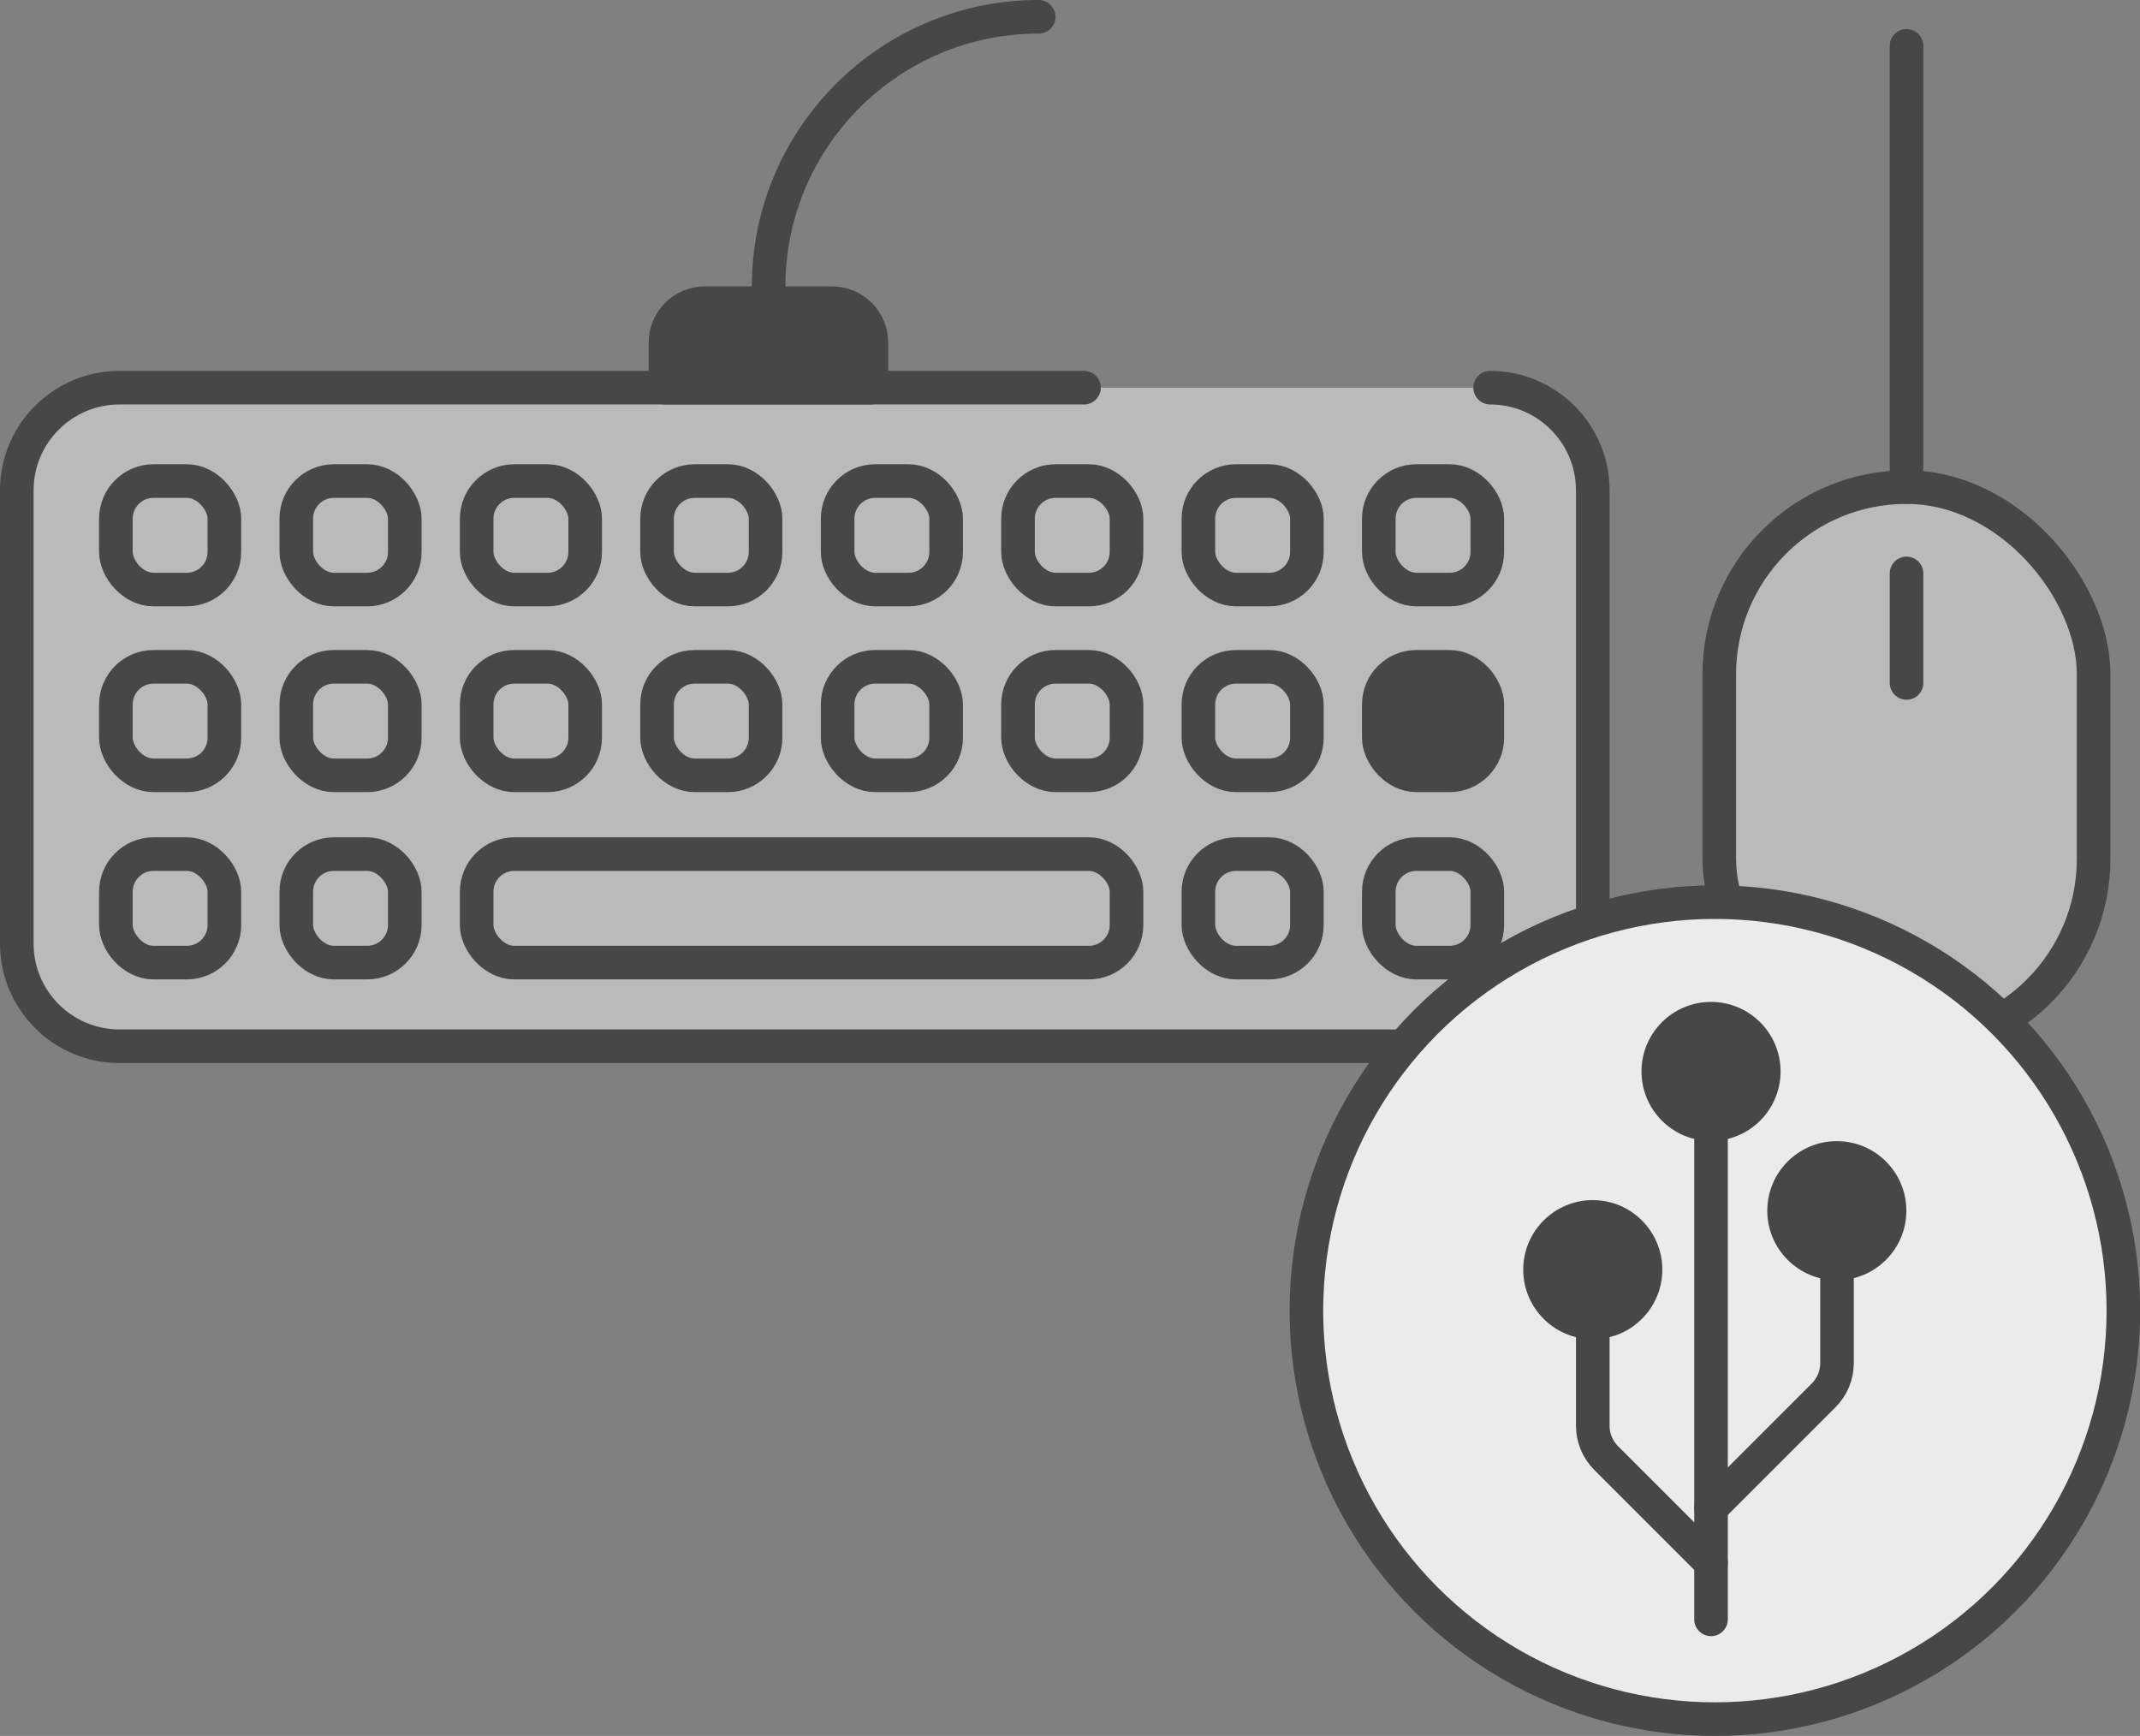 <?xml version="1.0" encoding="UTF-8"?>
<svg id="Layer_2" width="100%" height="100%" data-name="Layer 2" xmlns="http://www.w3.org/2000/svg" viewBox="0 0 127.41 103.35">
  <rect x="0" y="0" width="127.41" height="103.35" fill="#808080" stroke="none"/>
  <defs>
    <style>
      .cls-1 {
        fill: none;
      }

      .cls-1, .cls-2, .cls-3, .cls-4, .cls-5, .cls-6 {
        stroke: #474747;
        stroke-linecap: round;
        stroke-linejoin: round;
        stroke-width: 2px;
      }

      .cls-1, .cls-3, .cls-4 {
        fill-rule: evenodd;
      }

      .cls-2, .cls-7 {
        fill: #474747;
      }

      .cls-3, .cls-6 {
        fill: #bababa;
      }

      .cls-4, .cls-5 {
        fill: #ebebeb;
      }
    </style>
  </defs>
  <g id="Layer_1-2" data-name="Layer 1">
    <g>
      <g>
        <rect class="cls-6" x="102.36" y="29" width="22.29" height="33.28" rx="11.15" ry="11.15"/>
        <line class="cls-6" x1="113.51" y1="34.14" x2="113.51" y2="40.66"/>
      </g>
      <g>
        <path class="cls-3" d="M88.72,23.08c3.37,0,6.11,2.74,6.11,6.11v26.99c0,3.37-2.74,6.11-6.11,6.11H7.11c-3.37,0-6.11-2.74-6.11-6.11v-26.99c0-3.37,2.74-6.11,6.11-6.11h57.43"/>
        <rect class="cls-6" x="28.38" y="50.85" width="38.69" height="6.46" rx="2.24" ry="2.24"/>
        <rect class="cls-6" x="6.9" y="50.85" width="6.46" height="6.46" rx="2.24" ry="2.24"/>
        <rect class="cls-6" x="17.64" y="50.85" width="6.46" height="6.46" rx="2.24" ry="2.24"/>
        <rect class="cls-6" x="71.35" y="50.85" width="6.46" height="6.46" rx="2.24" ry="2.24"/>
        <rect class="cls-6" x="82.09" y="50.85" width="6.46" height="6.46" rx="2.24" ry="2.24"/>
        <rect class="cls-6" x="6.9" y="39.7" width="6.46" height="6.46" rx="2.24" ry="2.24"/>
        <rect class="cls-6" x="17.64" y="39.7" width="6.46" height="6.46" rx="2.24" ry="2.24"/>
        <rect class="cls-6" x="6.9" y="28.64" width="6.46" height="6.46" rx="2.24" ry="2.24"/>
        <rect class="cls-6" x="17.64" y="28.64" width="6.46" height="6.46" rx="2.24" ry="2.24"/>
        <rect class="cls-6" x="28.38" y="39.7" width="6.46" height="6.46" rx="2.24" ry="2.24"/>
        <rect class="cls-6" x="39.12" y="39.7" width="6.46" height="6.46" rx="2.24" ry="2.24"/>
        <rect class="cls-6" x="28.38" y="28.64" width="6.46" height="6.46" rx="2.24" ry="2.24"/>
        <rect class="cls-6" x="39.12" y="28.64" width="6.46" height="6.46" rx="2.24" ry="2.24"/>
        <rect class="cls-6" x="49.87" y="39.7" width="6.46" height="6.46" rx="2.24" ry="2.24"/>
        <rect class="cls-6" x="60.61" y="39.7" width="6.46" height="6.46" rx="2.24" ry="2.24"/>
        <rect class="cls-6" x="49.87" y="28.64" width="6.46" height="6.46" rx="2.24" ry="2.24"/>
        <rect class="cls-6" x="60.61" y="28.64" width="6.46" height="6.46" rx="2.24" ry="2.24"/>
        <rect class="cls-6" x="71.35" y="39.7" width="6.46" height="6.46" rx="2.24" ry="2.24"/>
        <rect class="cls-2" x="82.09" y="39.7" width="6.46" height="6.46" rx="2.24" ry="2.24"/>
        <rect class="cls-6" x="71.35" y="28.64" width="6.46" height="6.46" rx="2.24" ry="2.24"/>
        <rect class="cls-6" x="82.09" y="28.64" width="6.46" height="6.46" rx="2.24" ry="2.24"/>
        <path class="cls-2" d="M41.97,18.05h7.57c1.29,0,2.34,1.05,2.34,2.34v2.69h-12.26v-2.69c0-1.29,1.05-2.34,2.34-2.34Z"/>
        <path class="cls-1" d="M45.76,17.08c0-8.88,7.2-16.08,16.08-16.08"/>
      </g>
      <g>
        <circle class="cls-5" cx="102.1" cy="78.03" r="24.32"/>
        <g>
          <path class="cls-4" d="M94.83,79.33v5.56c0,.72.29,1.41.8,1.92l6.24,6.24"/>
          <line class="cls-5" x1="101.87" y1="96.41" x2="101.87" y2="65.65"/>
          <path class="cls-4" d="M101.87,89.78l6.7-6.7c.51-.51.8-1.2.8-1.92v-8.06"/>
          <circle class="cls-7" cx="94.83" cy="75.59" r="4.14"/>
          <circle class="cls-7" cx="101.87" cy="63.79" r="4.14"/>
          <circle class="cls-7" cx="109.36" cy="72.08" r="4.14"/>
        </g>
      </g>
      <line class="cls-6" x1="113.51" y1="29" x2="113.51" y2="2.73"/>
    </g>
  </g>
</svg>
